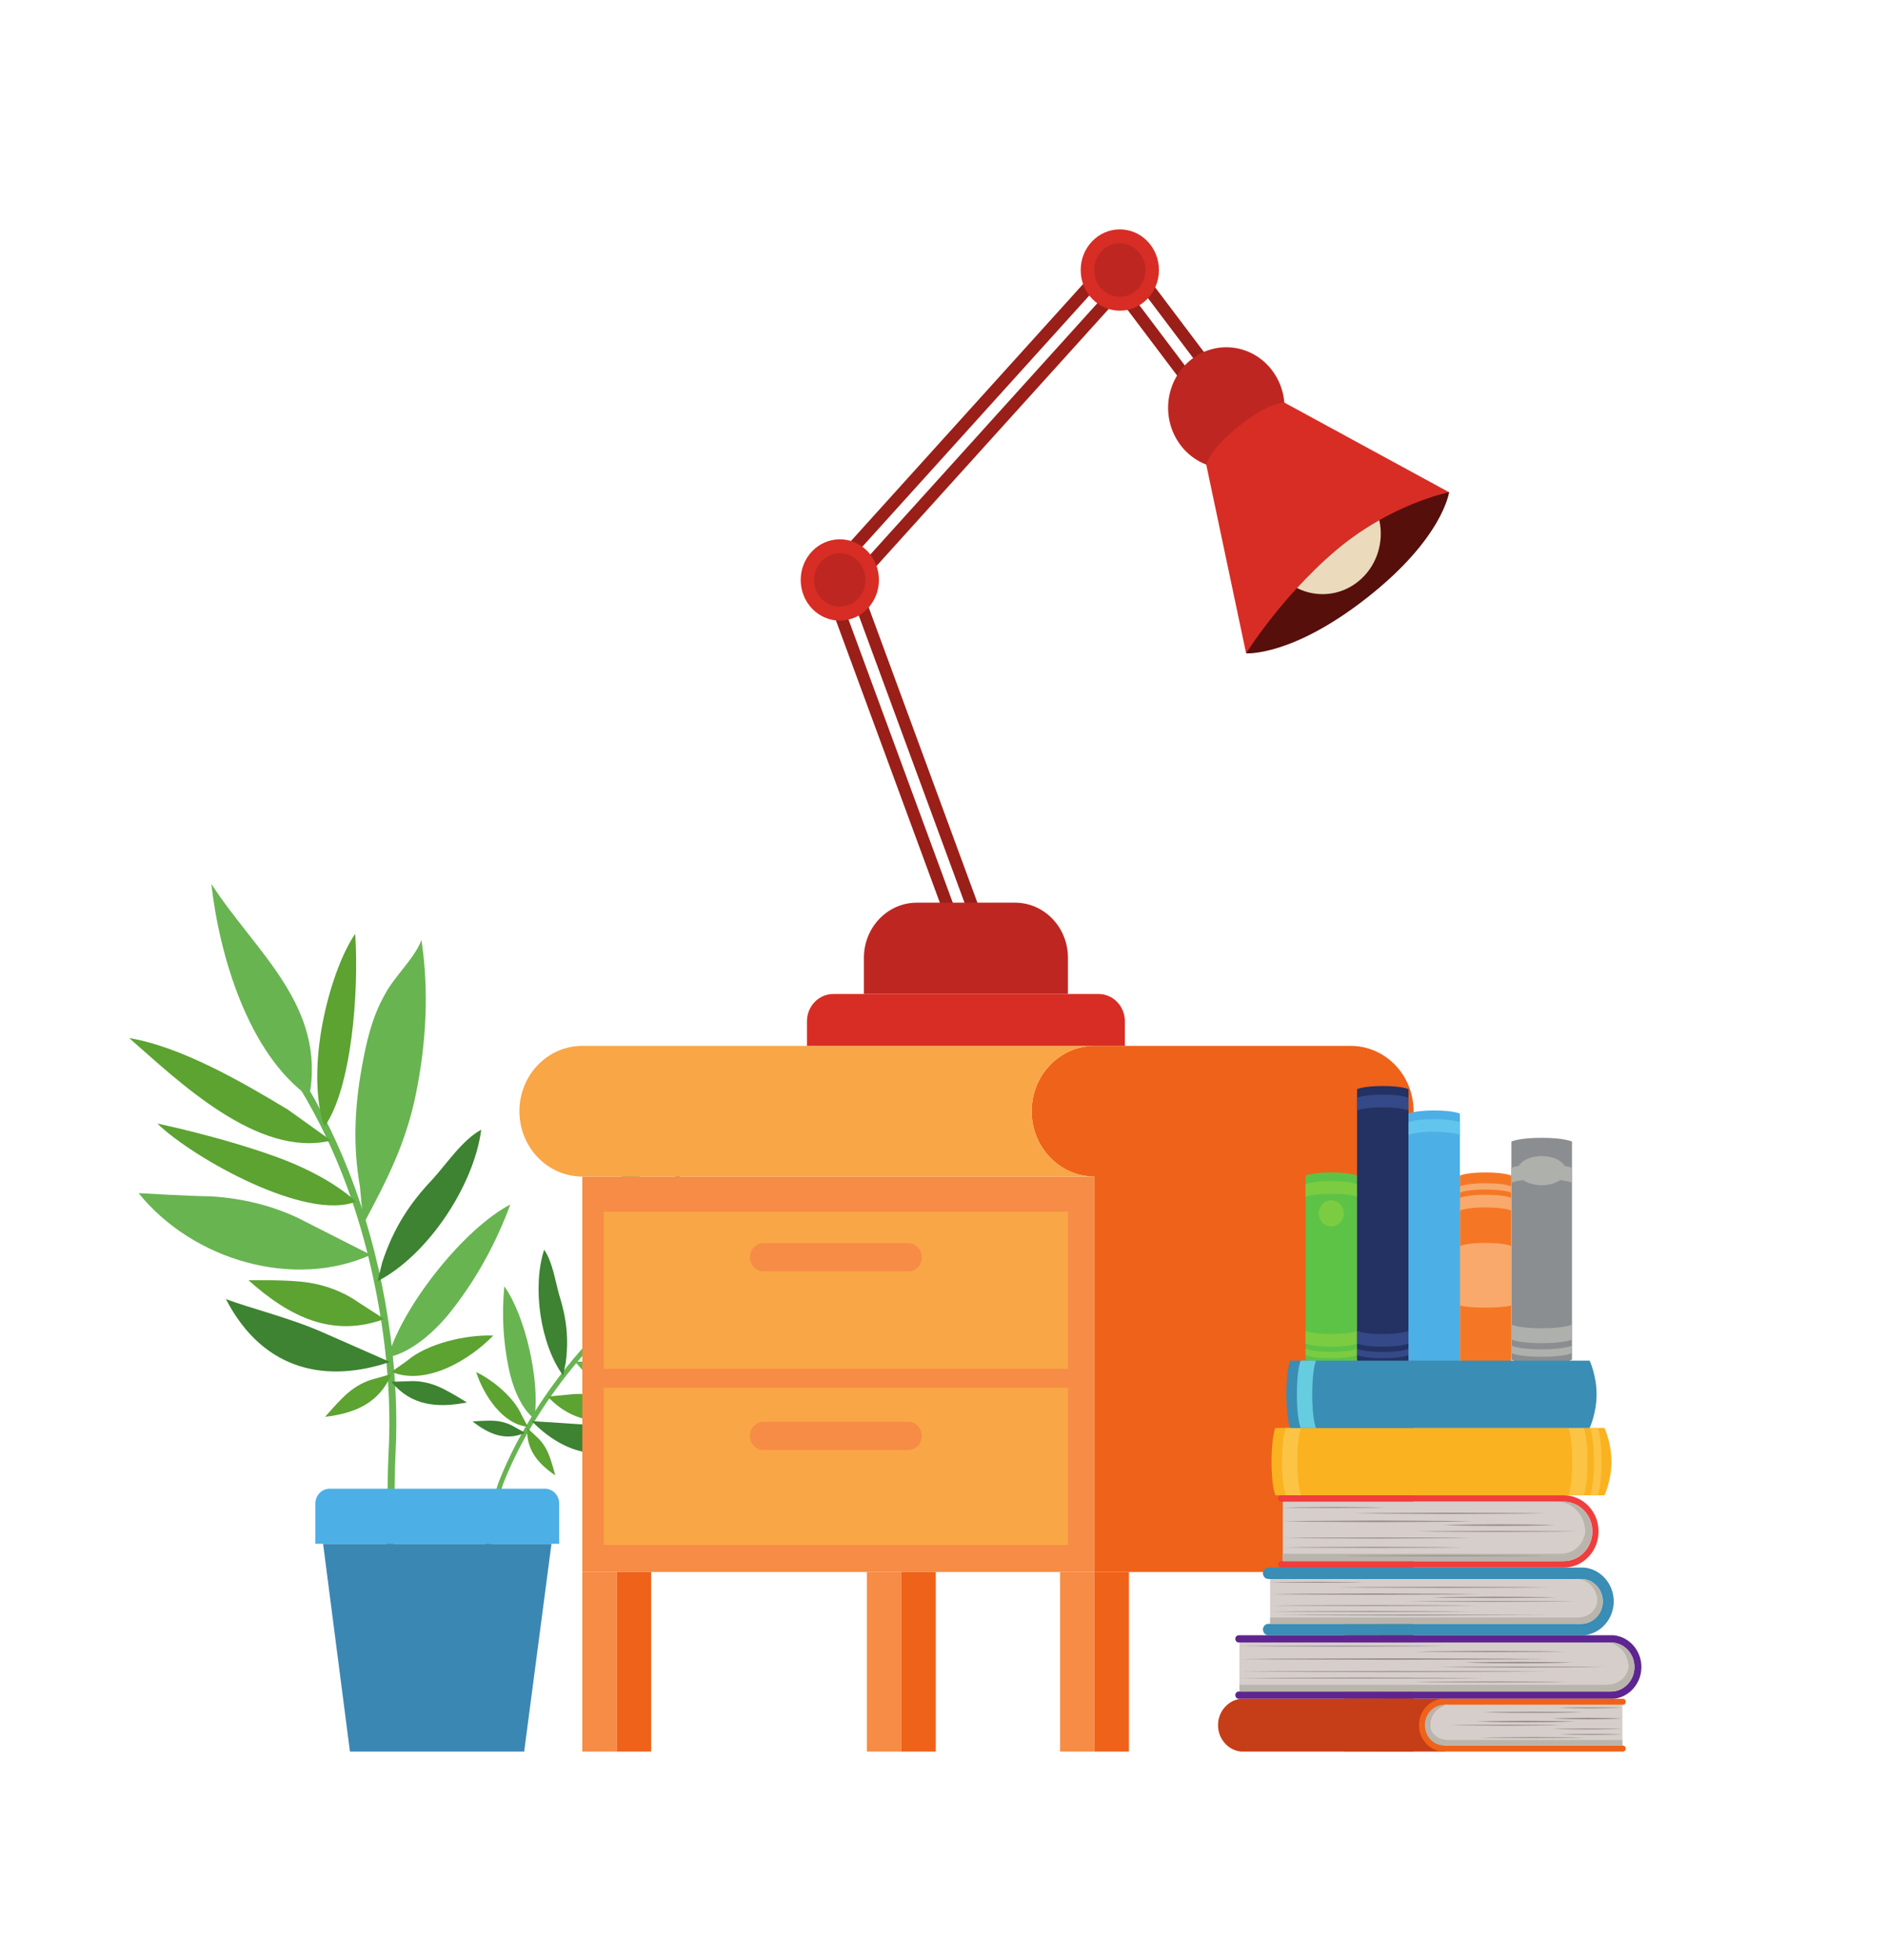 <svg width="2829" height="2940" viewBox="0 0 2829 2940" fill="none" xmlns="http://www.w3.org/2000/svg">
<path d="M998.198 1918.19C997.107 1917.5 995.755 1917.54 994.632 1918.26C924.975 1962.69 860.651 2028.1 808.618 2107.41C783.857 2145.16 763.897 2183.07 748.867 2220.85C737.642 2249.05 724.263 2328.97 722.61 2398.47H729.803C731.842 2336.75 744.669 2251.11 755.404 2224C775.221 2173.86 803.794 2123.77 840.848 2074.35C887.595 2011.96 940.565 1961.65 998.296 1924.81C999.415 1924.09 1000.06 1922.93 1000.04 1921.6C1000.04 1920.2 999.307 1918.87 998.198 1918.19" fill="#68B451"/>
<path d="M988.897 1926.45C1013.12 1834.4 1102.14 1819 1172.94 1777.29C1134.42 1838.48 1064.59 1915.57 988.897 1926.45ZM882.813 2017.6C880.82 1966.66 879.145 1924.19 892.243 1872.18C904.972 1821.44 925.529 1771.66 954.939 1728.74C953.292 1749.22 963.711 1774.71 964.538 1795.95C966.428 1823.09 960.496 1849.28 953.328 1875.1C942.217 1915.13 926.856 1951.08 902.798 1984.42L882.813 2017.6" fill="#68B451"/>
<path d="M949.464 1956.11C1009.19 2007.61 1116.73 1974.11 1180.36 1958.23C1128.54 1941.27 1056.24 1944.79 1002.76 1948.33L949.464 1956.11Z" fill="#5CA332"/>
<path d="M862.513 2042.29C917.587 2110.55 1023.21 2132.44 1103.23 2096.28C1103.23 2096.28 1055.33 2074.93 1035.28 2064.71C1006.54 2051.9 975.12 2043.87 944.4 2043.05L862.513 2042.29" fill="#68B451"/>
<path d="M844.664 2063.25C810.508 2016.64 797.962 1930.62 816.211 1874.55C828.782 1892.3 832.799 1921.49 838.968 1942.91C849.707 1976.91 853.365 2007.37 848.649 2043.73L844.664 2063.25" fill="#3D8332"/>
<path d="M821.673 2094.84C860.986 2136.85 909.436 2138.26 963.688 2123.96C963.688 2123.96 925.854 2103.44 908.158 2097.76C891.752 2091.9 871.846 2089.24 853.891 2091.72L821.674 2094.84H821.673ZM790.846 2141.89C789.2 2174.35 806.896 2195.4 832.957 2212.97C832.957 2212.97 826.73 2189.23 822.287 2179.59C818.393 2170.43 811.938 2161 804.201 2154.35L790.846 2141.89" fill="#5CA332"/>
<path d="M787.559 2149.14C758.715 2161.76 733.662 2151.6 708.901 2132.1C708.901 2132.1 732.505 2130.13 742.749 2131.21C752.344 2131.9 763.078 2135.02 771.733 2140.31L787.559 2149.14Z" fill="#3D8332"/>
<path d="M899.721 2000.49C936.547 2042.3 1068.21 2038.23 1116.74 2023.42C1116.74 2023.42 1054.39 2005.63 993.434 1997.39C932.455 1989.13 899.721 2000.49 899.721 2000.49V2000.49ZM961.6 1945.9C953.977 1898.36 988.871 1807.07 1018.59 1754.59C1025.29 1795.96 1008.84 1893.74 965.259 1943.14L961.6 1945.9Z" fill="#5CA332"/>
<path d="M800.466 2127.39C781.818 2112.1 768.877 2081.14 763.157 2052.68C754.655 2012.35 752.559 1970.78 756.472 1929.46C788.144 1973.57 809.58 2070.21 802.051 2124.61L800.466 2127.39" fill="#68B451"/>
<path d="M797.607 2131.58C845.42 2180.56 909.049 2201.22 976.133 2152.08C949.743 2148.87 908.886 2138.82 872.968 2136.49C837.034 2134.16 797.607 2131.58 797.607 2131.58Z" fill="#3D8332"/>
<path d="M791.895 2140.05C753.679 2136.63 725.319 2092.01 714.231 2058.03C739.424 2069.89 771.441 2096.66 782.396 2122.44L791.895 2140.05Z" fill="#5CA332"/>
<path d="M582.774 2180.2C580.251 2225.38 582.188 2357.18 572.265 2398.47H583.267C592.946 2357.36 590.853 2225.55 593.281 2180.2C596.275 2124.31 593.743 2065.38 585.678 2003.8C567.486 1864.96 524.514 1735.94 461.434 1630.7C460.407 1628.98 458.666 1628.04 456.818 1628.18C454.928 1628.33 453.14 1629.59 452.262 1631.38C451.42 1633.14 451.512 1635.09 452.532 1636.8C504.809 1724.02 542.435 1825.61 564.341 1938.75C580.836 2023.94 586.97 2104.66 582.774 2180.2Z" fill="#68B451"/>
<path d="M463.765 1645.28C489.906 1508.66 383.282 1428.24 316.993 1325.79C328.916 1431.79 371.729 1579.77 463.765 1645.28V1645.28ZM545.117 1836.23C579.715 1771.04 608.535 1716.71 624.066 1639.9C639.274 1565.03 643.668 1486.07 632.194 1410.06C621.483 1437.94 591.879 1464.2 577.47 1491.35C557.967 1525.52 549.28 1563.74 542.451 1602.34C531.837 1662.15 529.343 1719.51 539.845 1779.37L545.117 1836.23" fill="#68B451"/>
<path d="M496.658 1710.77C386.358 1737.52 266.924 1620.91 193.783 1557.04C272.1 1570.05 364.328 1623.61 431.944 1664.45L496.658 1710.77" fill="#5CA332"/>
<path d="M556.156 1882.22C441.395 1934.05 289.71 1891.05 207.888 1789.62C207.888 1789.62 283.855 1794.18 316.445 1794.44C362.019 1797.18 408.084 1807.99 448.732 1827.73L556.156 1882.22" fill="#68B451"/>
<path d="M566.308 1921.71C640.161 1884 710.537 1780.11 721.866 1694.52C694.299 1709.19 670.773 1744.58 649.268 1768.39C613.897 1805.51 590.007 1842.82 573.344 1893.49L566.308 1921.71" fill="#3D8332"/>
<path d="M576.505 1978.51C498.814 2006.75 434.641 1975.77 372.749 1920.32C372.749 1920.32 435.056 1919.17 461.726 1923.75C486.835 1927.21 514.507 1937.23 536.381 1952.63L576.506 1978.51H576.505ZM587.261 2060.87C569.033 2104.39 532.701 2119.88 487.639 2125.17C487.639 2125.17 510.689 2098.37 522.532 2088.8C533.35 2079.48 547.705 2071.55 561.995 2068.09L587.262 2060.87" fill="#5CA332"/>
<path d="M587.003 2072.58C616.74 2108.61 655.835 2112.31 700.411 2103.62C700.411 2103.62 670.816 2085.03 656.776 2079.52C643.811 2073.91 627.845 2070.69 613.212 2071.76L587.003 2072.58" fill="#3D8332"/>
<path d="M533.792 1802.41C459.43 1832.07 290.05 1737.52 235.969 1685.28C235.969 1685.28 328.557 1704.33 413.362 1734.86C498.165 1765.39 533.792 1802.41 533.792 1802.41ZM487.204 1689.17C527.005 1632.27 538.697 1489.41 532.821 1400.74C498.135 1450.22 458.251 1589.06 484.175 1683.12L487.205 1689.17" fill="#5CA332"/>
<path d="M583.792 2035.39C617.751 2028.1 654.051 1996.43 679.408 1963.11C715.787 1916.2 744.615 1863.35 765.446 1806.72C696.387 1842.89 607.768 1954.57 583.468 2030.75L583.792 2035.39" fill="#68B451"/>
<path d="M584.878 2042.83C491.711 2074.4 395.642 2058.25 338.873 1948.6C375.355 1962.3 435.028 1976.87 483.388 1998.16C531.772 2019.47 584.878 2042.83 584.878 2042.83Z" fill="#3D8332"/>
<path d="M587.048 2057.75C639.082 2079.17 704.126 2040.13 739.929 2003.27C699.59 2001.68 640.985 2014.95 610.494 2041.19L587.048 2057.75" fill="#5CA332"/>
<path d="M786.261 2627.28L827.22 2315.62H484.628L524.901 2627.28H786.261Z" fill="#3B87B4"/>
<path d="M838.788 2315.62V2255.22C838.788 2242.95 829.217 2233.01 817.427 2233.01H494.427C482.635 2233.01 473.064 2242.95 473.064 2255.22V2315.62H838.788Z" fill="#4CAFE6"/>
<path d="M1641.78 2357.87H873.417V1764.78H1641.78V2357.87" fill="#F68C45"/>
<path d="M2026.09 1568.77H1641.78C1589.71 1568.77 1547.48 1612.65 1547.48 1666.78C1547.48 1720.9 1589.71 1764.78 1641.78 1764.78V2357.87H2120.4V1666.78C2120.4 1612.65 2078.18 1568.77 2026.09 1568.77" fill="#EF6219"/>
<path d="M1547.48 1666.78C1547.48 1612.65 1589.71 1568.77 1641.78 1568.77H873.417C821.332 1568.77 779.122 1612.65 779.122 1666.78C779.122 1720.9 821.332 1764.78 873.417 1764.78H1641.78C1589.71 1764.78 1547.49 1720.9 1547.49 1666.78H1547.48ZM1602.04 2053.21H905.598V1817.41H1602.04V2053.21ZM1602.04 2317.34H905.598V2081.54H1602.04V2317.34Z" fill="#F9A646"/>
<path d="M1382.72 1885.83C1382.72 1897.51 1373.6 1906.97 1362.36 1906.97H1145.28C1134.03 1906.97 1124.92 1897.51 1124.92 1885.83C1124.92 1874.15 1134.03 1864.67 1145.28 1864.67H1362.36C1373.6 1864.67 1382.72 1874.15 1382.72 1885.83ZM1382.72 2153.74C1382.72 2165.42 1373.6 2174.88 1362.36 2174.88H1145.28C1134.03 2174.88 1124.92 2165.42 1124.92 2153.74C1124.92 2142.06 1134.03 2132.58 1145.28 2132.58H1362.36C1373.6 2132.58 1382.72 2142.06 1382.72 2153.74ZM925.061 2627.28H873.416V2357.87H925.06V2627.28" fill="#F68C45"/>
<path d="M976.71 2627.28H925.061V2357.87H976.711V2627.28H976.71ZM1693.44 2627.28H1641.78V2357.87H1693.44V2627.28" fill="#EF6219"/>
<path d="M1641.78 2627.28H1590.15V2357.87H1641.78V2627.28V2627.28ZM1352.03 2627.28H1300.38V2357.87H1352.03V2627.28" fill="#F68C45"/>
<path d="M1403.67 2627.28H1352.03V2357.87H1403.67V2627.28V2627.28ZM2120.4 2627.28H2068.76V2357.87H2120.4V2627.28" fill="#EF6219"/>
<path d="M2068.76 2627.28H2017.11V2357.87H2068.76V2627.28" fill="#F68C45"/>
<path d="M1840.39 618.053C1836.82 620.962 1831.65 620.301 1828.83 616.591L1679.16 418.152L1269.25 871.848L1461 1392.69C1462.63 1397.09 1460.5 1402.04 1456.26 1403.73C1455.3 1404.1 1454.31 1404.28 1453.32 1404.28C1450.02 1404.28 1446.9 1402.21 1445.65 1398.8L1252.06 872.964C1251.51 871.466 1251.37 869.837 1251.67 868.263C1251.97 866.689 1252.68 865.234 1253.74 864.065L1673.73 399.207C1674.54 398.309 1675.52 397.602 1676.62 397.136C1677.72 396.669 1678.9 396.453 1680.08 396.503C1681.27 396.557 1682.43 396.877 1683.48 397.442C1684.54 398.006 1685.46 398.802 1686.19 399.773L1841.78 606.043C1844.6 609.752 1843.96 615.13 1840.39 618.055V618.053ZM1856 594.454L1700.43 388.171C1695.68 381.898 1688.57 378.079 1680.88 377.733C1677.09 377.557 1673.31 378.235 1669.8 379.719C1666.29 381.203 1663.13 383.459 1660.53 386.332L1240.55 851.19C1237.17 854.934 1234.87 859.592 1233.92 864.63C1232.97 869.668 1233.4 874.882 1235.16 879.678L1428.75 1405.53C1432.75 1416.41 1442.75 1423.1 1453.34 1423.1C1456.46 1423.1 1459.63 1422.5 1462.72 1421.28C1476.3 1415.88 1483.08 1400.07 1477.89 1385.98L1290.2 876.142L1677.93 446.971L1814.61 628.194C1823.57 640.08 1840.1 642.139 1851.54 632.832C1862.98 623.525 1864.99 606.341 1856 594.455" fill="#9A1F19"/>
<path d="M1318.4 869.918C1318.4 903.586 1292.13 930.894 1259.72 930.894C1227.33 930.894 1201.05 903.586 1201.05 869.918C1201.05 836.224 1227.33 808.943 1259.72 808.943C1292.13 808.943 1318.4 836.224 1318.4 869.918Z" fill="#D72D25"/>
<path d="M1298.33 869.918C1298.33 892.072 1281.04 910.028 1259.72 910.028C1238.41 910.028 1221.13 892.072 1221.13 869.918C1221.13 847.751 1238.41 829.809 1259.72 829.809C1281.04 829.809 1298.33 847.751 1298.33 869.918Z" fill="#BE2721"/>
<path d="M1738.41 405.041C1738.41 438.708 1712.11 466.005 1679.71 466.005C1647.32 466.005 1621.05 438.708 1621.05 405.041C1621.05 371.357 1647.32 344.059 1679.71 344.059C1712.11 344.059 1738.41 371.357 1738.41 405.041Z" fill="#D72D25"/>
<path d="M1718.32 405.037C1718.32 427.202 1701.05 445.165 1679.71 445.165C1658.4 445.165 1641.13 427.203 1641.13 405.037C1641.13 382.873 1658.4 364.927 1679.71 364.927C1701.05 364.927 1718.32 382.873 1718.32 405.037Z" fill="#BE2721"/>
<path d="M1687.33 1568.77V1531.95C1687.33 1509.29 1669.66 1490.95 1647.87 1490.95H1249.91C1228.12 1490.95 1210.45 1509.29 1210.45 1531.95V1568.77H1687.33Z" fill="#D72D25"/>
<path d="M1601.92 1490.95V1436.55C1601.92 1390.93 1566.36 1353.95 1522.46 1353.95H1375.32C1331.43 1353.95 1295.86 1390.93 1295.86 1436.55V1490.95H1601.92V1490.95ZM1908.9 556.554C1938.16 596.403 1930.82 653.342 1892.49 683.781C1854.18 714.189 1799.37 706.554 1770.1 666.72C1740.82 626.901 1748.17 569.947 1786.49 539.523C1824.8 509.099 1879.62 516.72 1908.9 556.554" fill="#BE2721"/>
<path d="M1926.58 603.873C1926.58 603.873 1903.95 602.955 1859.2 638.47C1814.46 673.999 1809.37 696.925 1809.37 696.925L1869.17 979.966C1869.17 979.966 1919.2 984.395 2041.88 887.043C2164.54 789.676 2173.59 738.332 2173.59 738.332L1926.58 603.873" fill="#D72D25"/>
<path d="M2173.6 738.324C2173.6 738.324 2164.86 806.492 2051.41 895.891C1937.97 985.317 1869.18 979.955 1869.18 979.955C1869.18 979.955 1922.57 894.048 2004.83 824.701C2087.11 755.369 2173.6 738.324 2173.6 738.324Z" fill="#570F0C"/>
<path d="M1945.48 881.987C1974.23 896.561 2009.68 894.15 2036.85 872.578C2064.93 850.3 2076.36 813.821 2068.98 780.237C2048.4 791.875 2026.48 806.464 2004.83 824.696C1982.82 843.262 1962.89 863.005 1945.48 881.987" fill="#EBDABB"/>
<path d="M2035.57 2040.92C2035.57 2040.92 2018.76 2049.51 1996.99 2049.51C1975.21 2049.51 1958.42 2040.92 1958.42 2040.92V1763.35C1958.42 1763.35 1967.68 1758.61 1996.99 1758.61C2026.31 1758.61 2035.57 1763.35 2035.57 1763.35V2040.92" fill="#5DC347"/>
<path d="M2015.83 1819.93C2015.83 1830.72 2007.39 1839.49 1996.99 1839.49C1986.58 1839.49 1978.15 1830.72 1978.15 1819.93C1978.15 1809.13 1986.58 1800.36 1996.99 1800.36C2007.39 1800.36 2015.83 1809.13 2015.83 1819.93ZM1996.99 1771.61C1967.68 1771.61 1958.42 1776.33 1958.42 1776.33V1795.27C1958.42 1795.27 1967.68 1790.53 1996.99 1790.53C2026.31 1790.53 2035.57 1795.27 2035.57 1795.27V1776.33C2035.57 1776.33 2026.31 1771.61 1996.99 1771.61ZM1996.99 2019.98C1967.68 2019.98 1958.42 2015.24 1958.42 2015.24V1996.29C1958.42 1996.29 1967.68 2001.03 1996.99 2001.03C2026.31 2001.03 2035.57 1996.29 2035.57 1996.29V2015.24C2035.57 2015.24 2026.31 2019.98 1996.99 2019.98ZM1996.99 2037.3C1967.68 2037.3 1958.42 2032.56 1958.42 2032.56V2023.09C1958.42 2023.09 1967.68 2027.82 1996.99 2027.82C2026.31 2027.82 2035.57 2023.09 2035.57 2023.09V2032.56C2035.57 2032.56 2026.31 2037.3 1996.99 2037.3Z" fill="#7BCC41"/>
<path d="M2357.98 2039.38C2357.98 2039.38 2338.19 2049.51 2312.53 2049.51C2286.85 2049.51 2267.08 2039.38 2267.08 2039.38V1712.28C2267.08 1712.28 2278 1706.69 2312.53 1706.69C2347.05 1706.69 2357.98 1712.28 2357.98 1712.28V2039.38" fill="#8A8E91"/>
<path d="M2357.98 1751.74C2357.98 1751.74 2354.9 1750.16 2346.77 1748.69C2341.85 1740.15 2328.37 1734.01 2312.53 1734.01C2296.68 1734.01 2283.22 1740.15 2278.28 1748.69C2270.17 1750.16 2267.08 1751.74 2267.08 1751.74V1774.09C2267.08 1774.09 2271.78 1771.66 2284.84 1770.02C2291.5 1774.74 2301.44 1777.76 2312.53 1777.76C2323.63 1777.76 2333.55 1774.74 2340.21 1770.02C2353.27 1771.66 2357.98 1774.09 2357.98 1774.09V1751.74V1751.74ZM2312.53 2014.71C2278 2014.71 2267.08 2009.12 2267.08 2009.12V1986.79C2267.08 1986.79 2278 1992.37 2312.53 1992.37C2347.05 1992.37 2357.98 1986.79 2357.98 1986.79V2009.12C2357.98 2009.12 2347.05 2014.7 2312.53 2014.7V2014.71ZM2312.53 2035.13C2278 2035.13 2267.08 2029.54 2267.08 2029.54V2018.38C2267.08 2018.38 2278 2023.95 2312.53 2023.95C2347.05 2023.95 2357.98 2018.38 2357.98 2018.38V2029.54C2357.98 2029.54 2347.05 2035.13 2312.53 2035.13" fill="#AEB0AC"/>
<path d="M2112.75 2040.92C2112.75 2040.92 2095.97 2049.51 2074.17 2049.51C2052.36 2049.51 2035.57 2040.92 2035.57 2040.92V1633.71C2035.57 1633.71 2044.83 1628.97 2074.17 1628.97C2103.47 1628.97 2112.75 1633.71 2112.75 1633.71V2040.92" fill="#233262"/>
<path d="M2074.17 1641.95C2044.83 1641.95 2035.57 1646.7 2035.57 1646.7V1665.66C2035.57 1665.66 2044.83 1660.92 2074.17 1660.92C2103.47 1660.92 2112.75 1665.66 2112.75 1665.66V1646.7C2112.75 1646.7 2103.47 1641.95 2074.17 1641.95ZM2074.17 2019.95C2044.83 2019.95 2035.57 2015.22 2035.57 2015.22V1996.25C2035.57 1996.25 2044.83 2001 2074.17 2001C2103.47 2001 2112.75 1996.25 2112.75 1996.25V2015.22C2112.75 2015.22 2103.47 2019.95 2074.17 2019.95ZM2074.17 2037.3C2044.83 2037.3 2035.57 2032.55 2035.57 2032.55V2023.09C2035.57 2023.09 2044.83 2027.81 2074.17 2027.81C2103.47 2027.81 2112.75 2023.09 2112.75 2023.09V2032.55C2112.75 2032.55 2103.47 2037.3 2074.17 2037.3Z" fill="#354988"/>
<path d="M2266.95 2040.91C2266.95 2040.91 2250.17 2049.5 2228.39 2049.5C2206.6 2049.5 2189.81 2040.91 2189.81 2040.91V1763.34C2189.81 1763.34 2199.08 1758.61 2228.39 1758.61C2257.69 1758.61 2266.95 1763.34 2266.95 1763.34V2040.91" fill="#F57725"/>
<path d="M2228.39 1792.09C2199.09 1792.09 2189.81 1796.85 2189.81 1796.85V1815.79C2189.81 1815.79 2199.08 1811.05 2228.39 1811.05C2257.69 1811.05 2266.95 1815.79 2266.95 1815.79V1796.85C2266.95 1796.85 2257.69 1792.09 2228.39 1792.09H2228.39ZM2228.39 1864.32C2199.09 1864.32 2189.81 1869.04 2189.81 1869.04V1958.06C2189.81 1958.06 2199.08 1961.36 2228.39 1961.36C2257.69 1961.36 2266.95 1958.06 2266.95 1958.06V1869.04C2266.95 1869.04 2257.69 1864.32 2228.39 1864.32H2228.39ZM2228.39 1774.78C2199.09 1774.78 2189.81 1779.51 2189.81 1779.51V1788.99C2189.81 1788.99 2199.08 1784.25 2228.39 1784.25C2257.69 1784.25 2266.95 1788.99 2266.95 1788.99V1779.51C2266.95 1779.51 2257.69 1774.77 2228.39 1774.77" fill="#F9A96B"/>
<path d="M2189.88 2040.92C2189.88 2040.92 2173.08 2049.51 2151.28 2049.51C2129.5 2049.51 2112.68 2040.92 2112.68 2040.92V1670.4C2112.68 1670.4 2121.95 1665.66 2151.28 1665.66C2180.61 1665.66 2189.88 1670.4 2189.88 1670.4V2040.92Z" fill="#4CAFE6"/>
<path d="M2151.28 1678.65C2121.95 1678.65 2112.68 1683.39 2112.68 1683.39V1702.36C2112.68 1702.36 2121.95 1697.61 2151.28 1697.61C2180.61 1697.61 2189.88 1702.36 2189.88 1702.36V1683.39C2189.88 1683.39 2180.61 1678.65 2151.28 1678.65Z" fill="#62C5ED"/>
<path d="M2406.73 2141.81C2406.73 2141.81 2417.14 2163.81 2417.14 2192.35C2417.14 2220.89 2406.73 2242.88 2406.73 2242.88H1913.07C1913.07 2242.88 1907.31 2230.74 1907.31 2192.35C1907.31 2153.96 1913.07 2141.81 1913.07 2141.81H2406.73" fill="#FAB220"/>
<path d="M1923.08 2192.35C1923.08 2230.74 1928.83 2242.88 1928.83 2242.88H1951.8C1951.8 2242.88 1946.05 2230.74 1946.05 2192.35C1946.05 2153.96 1951.8 2141.81 1951.8 2141.81H1928.83C1928.83 2141.81 1923.08 2153.96 1923.08 2192.35ZM2381.3 2192.35C2381.3 2230.74 2375.56 2242.88 2375.56 2242.88H2352.56C2352.56 2242.88 2358.32 2230.74 2358.32 2192.35C2358.32 2153.96 2352.56 2141.81 2352.56 2141.81H2375.56C2375.56 2141.81 2381.3 2153.96 2381.3 2192.35ZM2402.34 2192.35C2402.34 2230.74 2396.59 2242.88 2396.59 2242.88H2385.08C2385.08 2242.88 2390.84 2230.74 2390.84 2192.35C2390.84 2153.96 2385.08 2141.81 2385.08 2141.81H2396.59C2396.59 2141.81 2402.34 2153.96 2402.34 2192.35Z" fill="#FBC444"/>
<path d="M2384.45 2040.85C2384.45 2040.85 2394.88 2062.82 2394.88 2091.36C2394.88 2119.92 2384.45 2141.9 2384.45 2141.9H1935.33C1935.33 2141.9 1929.57 2129.75 1929.57 2091.36C1929.57 2052.98 1935.33 2040.85 1935.33 2040.85H2384.45Z" fill="#3A8DB4"/>
<path d="M1945.32 2091.36C1945.32 2129.75 1951.06 2141.91 1951.06 2141.91H1974.06C1974.06 2141.91 1968.32 2129.75 1968.32 2091.36C1968.32 2052.99 1974.06 2040.85 1974.06 2040.85H1951.06C1951.06 2040.85 1945.32 2052.99 1945.32 2091.36Z" fill="#66CDE0"/>
<path d="M1921.87 2341.58H2345.68C2369.35 2341.58 2388.52 2321.66 2388.52 2297.05C2388.52 2272.46 2369.35 2252.53 2345.68 2252.53V2252.54H1921.87C1921.26 2252.54 1920.66 2252.42 1920.1 2252.17C1919.53 2251.93 1919.02 2251.58 1918.59 2251.13C1918.16 2250.68 1917.81 2250.15 1917.58 2249.56C1917.35 2248.98 1917.22 2248.35 1917.22 2247.72C1917.22 2247.08 1917.34 2246.45 1917.58 2245.87C1917.81 2245.28 1918.15 2244.75 1918.58 2244.3C1919.02 2243.85 1919.53 2243.49 1920.09 2243.25C1920.66 2243.01 1921.26 2242.88 1921.87 2242.88H2345.68C2374.49 2242.88 2397.82 2267.13 2397.82 2297.05C2397.82 2326.98 2374.49 2351.24 2345.68 2351.24H1921.87C1921.26 2351.24 1920.66 2351.12 1920.09 2350.87C1919.53 2350.63 1919.02 2350.27 1918.58 2349.83C1918.15 2349.38 1917.81 2348.84 1917.58 2348.26C1917.34 2347.67 1917.22 2347.04 1917.22 2346.4C1917.22 2345.77 1917.34 2345.14 1917.58 2344.56C1917.81 2343.97 1918.16 2343.44 1918.59 2342.99C1919.02 2342.54 1919.53 2342.19 1920.1 2341.95C1920.66 2341.71 1921.26 2341.58 1921.87 2341.58" fill="#F03D3D"/>
<path d="M1924.2 2252.52H2334.46C2358.15 2252.52 2377.33 2272.46 2377.33 2297.05C2377.33 2321.66 2358.15 2341.59 2334.46 2341.59H1924.2V2252.52Z" fill="#D5CECB"/>
<path d="M1924.2 2330.55H2340.62C2365.97 2330.55 2377.33 2310.07 2377.33 2297.05C2377.33 2272.46 2358.13 2252.52 2334.47 2252.52H2345.65C2369.31 2252.52 2388.49 2272.46 2388.49 2297.05C2388.49 2321.66 2369.31 2341.59 2345.65 2341.59H1924.2V2330.55Z" fill="#BAB5AC"/>
<path d="M2320.39 2269.89C2272.15 2270.74 2223.89 2270.53 2175.63 2270.89C2127.37 2270.53 2079.13 2270.75 2030.88 2269.89C2079.13 2269.03 2127.37 2269.26 2175.63 2268.9C2223.89 2269.26 2272.15 2269.05 2320.39 2269.89ZM2365.16 2297.05C2325.04 2297.74 2284.93 2297.58 2244.81 2297.87C2204.69 2297.58 2164.58 2297.76 2124.46 2297.05C2164.58 2296.34 2204.69 2296.54 2244.81 2296.25C2284.93 2296.54 2325.04 2296.36 2365.16 2297.05ZM2195.72 2320.99C2150.47 2321.68 2105.23 2321.5 2059.96 2321.79C2014.72 2321.5 1969.47 2321.68 1924.21 2320.99C1969.47 2320.28 2014.71 2320.46 2059.96 2320.17C2105.23 2320.46 2150.47 2320.3 2195.72 2320.99H2195.72ZM2209.48 2306.89C2161.93 2307.6 2114.39 2307.42 2066.82 2307.71C2019.29 2307.42 1971.75 2307.6 1924.2 2306.89C1971.75 2306.2 2019.29 2306.38 2066.82 2306.09C2114.39 2306.38 2161.93 2306.2 2209.48 2306.89H2209.48ZM2209.48 2281.88C2185.7 2282.36 2161.93 2282.64 2138.15 2282.7L2066.82 2283.12L1995.51 2282.7C1971.75 2282.66 1947.96 2282.37 1924.2 2281.88C1947.96 2281.41 1971.75 2281.12 1995.51 2281.07L2066.82 2280.66L2138.15 2281.08C2161.93 2281.12 2185.7 2281.41 2209.48 2281.88ZM2077.36 2261.2C2051.83 2261.89 2026.29 2261.71 2000.78 2262C1975.26 2261.72 1949.73 2261.89 1924.2 2261.2C1949.73 2260.49 1975.26 2260.67 2000.78 2260.38C2026.29 2260.67 2051.83 2260.49 2077.36 2261.2ZM2325.08 2333.6C2271.88 2334.31 2218.69 2334.13 2165.48 2334.42C2112.27 2334.13 2059.08 2334.31 2005.86 2333.6C2059.08 2332.91 2112.27 2333.07 2165.48 2332.8C2218.69 2333.09 2271.88 2332.91 2325.08 2333.6ZM2332.58 2287.56C2318.54 2288.02 2304.49 2288.34 2290.45 2288.5L2248.34 2288.78L2206.22 2288.5C2192.18 2288.34 2178.14 2288.02 2164.11 2287.56C2178.14 2287.1 2192.18 2286.78 2206.22 2286.62L2248.34 2286.34L2290.45 2286.62C2304.49 2286.78 2318.54 2287.1 2332.58 2287.56Z" fill="#988D8D"/>
<path d="M1905.18 2368.4H2363.62C2381.35 2368.4 2395.75 2383.45 2395.75 2402.03C2395.75 2420.58 2381.35 2435.63 2363.62 2435.63H1905.18V2368.4" fill="#D5CECB"/>
<path d="M1902.68 2435.63H2372.08C2389.78 2435.44 2404.13 2420.44 2404.13 2402.03C2404.13 2383.6 2389.78 2368.59 2372.08 2368.41H1902.68C1898.13 2368.41 1894.4 2364.55 1894.4 2359.83C1894.4 2355.09 1898.13 2351.24 1902.68 2351.24H2376.03C2400.98 2353.51 2420.61 2375.51 2420.61 2402.03C2420.61 2428.52 2400.98 2450.54 2376.03 2452.8H1902.68C1898.13 2452.8 1894.4 2448.94 1894.4 2444.22C1894.4 2439.5 1898.13 2435.63 1902.68 2435.63Z" fill="#3A8DB4"/>
<path d="M2324.91 2380.87C2271.75 2381.59 2218.61 2381.41 2165.45 2381.72C2112.3 2381.41 2059.16 2381.59 2006 2380.87C2059.16 2380.14 2112.3 2380.32 2165.45 2380.03C2218.61 2380.33 2271.75 2380.14 2324.91 2380.87ZM2363.16 2402.03C2321.5 2402.63 2279.85 2402.47 2238.2 2402.71C2196.53 2402.47 2154.89 2402.63 2113.23 2402.03C2154.89 2401.42 2196.53 2401.59 2238.2 2401.34C2279.85 2401.59 2321.5 2401.44 2363.16 2402.03ZM2206.13 2417.2C2155.96 2417.8 2105.81 2417.65 2055.64 2417.9C2005.49 2417.65 1955.33 2417.8 1905.16 2417.2C1955.33 2416.61 2005.49 2416.76 2055.64 2416.51C2105.81 2416.76 2155.96 2416.61 2206.13 2417.2ZM2217.93 2408.19C2165.8 2408.79 2113.67 2408.64 2061.56 2408.89C2009.43 2408.64 1957.3 2408.79 1905.17 2408.19C1957.3 2407.6 2009.43 2407.75 2061.56 2407.5C2113.67 2407.75 2165.8 2407.6 2217.93 2408.19H2217.93ZM2217.93 2391.11C2165.8 2392.01 2113.67 2391.78 2061.56 2392.15C2009.43 2391.79 1957.3 2392.01 1905.17 2391.11C1957.3 2390.21 2009.43 2390.43 2061.56 2390.06C2113.67 2390.45 2165.8 2390.21 2217.93 2391.11H2217.93ZM2045.75 2373.42C2022.32 2374.02 1998.88 2373.88 1975.46 2374.13C1952.04 2373.88 1928.61 2374.03 1905.18 2373.42C1928.61 2372.82 1952.04 2372.98 1975.46 2372.73C1998.88 2372.98 2022.32 2372.84 2045.75 2373.42V2373.42ZM2328.91 2422.46L2123.62 2423.16C2055.2 2422.91 1986.76 2423.06 1918.34 2422.46C1986.76 2421.85 2055.2 2422.01 2123.62 2421.76L2328.91 2422.46ZM2335.3 2395.98C2303.94 2396.86 2272.57 2396.64 2241.21 2397.02C2209.87 2396.64 2178.5 2396.88 2147.13 2395.98C2178.5 2395.06 2209.86 2395.3 2241.21 2394.92C2272.57 2395.3 2303.94 2395.08 2335.3 2395.98Z" fill="#988D8D"/>
<path d="M2365 2426.31C2388.57 2426.31 2395.75 2408.98 2395.75 2402.03C2395.75 2383.45 2381.35 2368.4 2363.62 2368.4H2372C2389.75 2368.4 2404.14 2383.45 2404.14 2402.03C2404.14 2420.58 2389.75 2435.63 2372 2435.63H1905.19V2426.31H2365Z" fill="#BAB5AC"/>
<path d="M1859.13 2463.56H2407.27C2426.72 2463.56 2442.5 2480.07 2442.5 2500.41C2442.5 2520.78 2426.72 2537.27 2407.27 2537.27H1859.13V2463.56" fill="#D5CECB"/>
<path d="M1858.16 2537.2H2416.65C2435.97 2536.99 2451.67 2520.49 2451.67 2500.41C2451.67 2480.37 2435.97 2463.85 2416.65 2463.64H1858.16C1856.78 2463.64 1855.45 2463.07 1854.48 2462.06C1853.5 2461.04 1852.95 2459.66 1852.95 2458.23C1852.95 2455.23 1855.29 2452.8 1858.16 2452.8H2420.41C2431.73 2453.86 2442.21 2459.28 2449.97 2468.08C2457.8 2476.96 2462.12 2488.44 2462.12 2500.42C2462.12 2512.41 2457.8 2523.9 2449.97 2532.78C2442.21 2541.56 2431.73 2546.99 2420.41 2548.05H1858.16C1856.78 2548.05 1855.45 2547.48 1854.47 2546.46C1853.49 2545.44 1852.94 2544.06 1852.94 2542.62C1852.94 2541.19 1853.49 2539.81 1854.47 2538.79C1855.45 2537.77 1856.78 2537.2 1858.16 2537.2" fill="#5E2590"/>
<path d="M2347.6 2477.23C2310.21 2478.02 2272.82 2477.83 2235.42 2478.15C2198.03 2477.83 2160.64 2478.04 2123.25 2477.23C2160.64 2476.43 2198.03 2476.62 2235.42 2476.3C2272.82 2476.64 2310.21 2476.43 2347.6 2477.23ZM2406.77 2500.41C2365.5 2501.08 2324.22 2500.9 2282.93 2501.18C2241.66 2500.91 2200.38 2501.08 2159.11 2500.41C2200.38 2499.76 2241.66 2499.93 2282.93 2499.66C2324.22 2499.93 2365.5 2499.76 2406.77 2500.41ZM2225.47 2517.07C2164.41 2517.72 2103.36 2517.55 2042.29 2517.82C1981.23 2517.55 1920.17 2517.72 1859.11 2517.07C1920.17 2516.4 1981.23 2516.57 2042.29 2516.3C2103.36 2516.58 2164.41 2516.4 2225.47 2517.07V2517.07ZM2322.11 2507.19C2244.94 2507.85 2167.78 2507.67 2090.61 2507.95C2013.44 2507.69 1936.27 2507.86 1859.11 2507.19C1936.27 2506.54 2013.44 2506.7 2090.61 2506.44C2167.78 2506.7 2244.94 2506.54 2322.11 2507.19ZM2322.11 2488.47C2283.53 2488.93 2244.94 2489.19 2206.36 2489.23L2090.61 2489.62L1974.86 2489.23C1936.27 2489.21 1897.69 2488.93 1859.11 2488.47C1897.69 2488.03 1936.27 2487.75 1974.86 2487.71L2090.61 2487.34L2206.36 2487.71C2244.94 2487.77 2283.53 2488.03 2322.11 2488.47ZM2166.83 2469.09C2115.54 2469.74 2064.26 2469.57 2012.96 2469.85C1961.69 2469.59 1910.4 2469.74 1859.11 2469.09C1910.4 2468.44 1961.69 2468.6 2012.96 2468.34C2064.26 2468.6 2115.54 2468.44 2166.83 2469.09ZM2351.99 2522.84C2313.07 2523.5 2274.17 2523.33 2235.25 2523.59C2196.34 2523.33 2157.44 2523.5 2118.52 2522.84C2157.44 2522.19 2196.34 2522.35 2235.25 2522.08C2274.17 2522.36 2313.07 2522.19 2351.99 2522.84ZM2359.01 2493.79C2345.44 2494.21 2331.88 2494.51 2318.32 2494.66L2277.64 2494.94L2236.96 2494.68C2223.4 2494.51 2209.82 2494.22 2196.26 2493.79C2209.83 2493.36 2223.39 2493.06 2236.96 2492.9L2277.64 2492.64L2318.32 2492.92C2331.88 2493.06 2345.44 2493.38 2359.01 2493.79Z" fill="#988D8D"/>
<path d="M2408.78 2527.06C2434.61 2527.06 2442.48 2508.05 2442.48 2500.42C2442.48 2480.08 2426.71 2463.56 2407.27 2463.56H2416.44C2435.9 2463.56 2451.67 2480.08 2451.67 2500.41C2451.67 2520.78 2435.9 2537.27 2416.44 2537.27H1859.12V2527.06H2408.78" fill="#BAB5AC"/>
<path d="M2165.92 2557.07C2168.32 2557.07 2170.26 2555.06 2170.26 2552.56C2170.26 2550.07 2168.32 2548.05 2165.92 2548.05H1861.69C1852.29 2548.93 1843.57 2553.45 1837.12 2560.75C1830.62 2568.09 1827.02 2577.7 1827.02 2587.67C1827.02 2597.63 1830.6 2607.19 1837.12 2614.58C1843.57 2621.91 1852.29 2626.41 1861.69 2627.28H2165.92C2168.32 2627.28 2170.26 2625.26 2170.26 2622.77C2170.26 2621.57 2169.8 2620.42 2168.99 2619.58C2168.17 2618.74 2167.07 2618.26 2165.92 2618.26H2165.13V2557.07H2165.92" fill="#C63E17"/>
<path d="M2433.56 2557.01H2174.11C2157.93 2557.01 2144.81 2570.74 2144.81 2587.67C2144.81 2604.6 2157.93 2618.33 2174.11 2618.33H2433.56V2557.01" fill="#D5CECB"/>
<path d="M2434.33 2618.26H2166.29C2150.22 2618.08 2137.16 2604.37 2137.16 2587.67C2137.16 2570.98 2150.22 2557.25 2166.29 2557.07H2434.33C2434.9 2557.07 2435.47 2556.95 2435.99 2556.72C2436.52 2556.5 2437 2556.17 2437.4 2555.75C2437.8 2555.33 2438.12 2554.83 2438.34 2554.29C2438.56 2553.74 2438.67 2553.15 2438.67 2552.56C2438.67 2551.37 2438.21 2550.22 2437.4 2549.37C2436.59 2548.52 2435.48 2548.05 2434.33 2548.05H2163.15C2153.75 2548.93 2145.03 2553.45 2138.57 2560.75C2132.06 2568.14 2128.47 2577.7 2128.47 2587.67C2128.47 2597.63 2132.06 2607.19 2138.57 2614.58C2145.03 2621.91 2153.75 2626.41 2163.15 2627.28H2434.33C2435.48 2627.28 2436.59 2626.8 2437.4 2625.96C2438.22 2625.11 2438.67 2623.96 2438.67 2622.77C2438.67 2621.57 2438.21 2620.43 2437.4 2619.58C2436.58 2618.74 2435.48 2618.26 2434.33 2618.26Z" fill="#EF6219"/>
<path d="M2223.74 2568.37C2248.79 2567.6 2273.83 2567.55 2298.85 2567.44C2323.9 2567.55 2348.92 2567.6 2373.96 2568.37C2348.92 2569.15 2323.9 2569.19 2298.85 2569.3C2273.83 2569.19 2248.79 2569.15 2223.74 2568.37ZM2174.52 2587.67C2202.79 2587.01 2231.06 2587.17 2259.32 2586.89C2287.59 2587.17 2315.88 2587.01 2344.14 2587.67C2315.88 2588.32 2287.59 2588.16 2259.32 2588.43C2231.06 2588.16 2202.79 2588.32 2174.52 2587.67ZM2339.42 2601.53C2355.11 2600.89 2370.8 2600.85 2386.49 2600.76C2402.18 2600.85 2417.87 2600.89 2433.56 2601.53C2417.87 2602.16 2402.18 2602.19 2386.49 2602.29C2370.8 2602.19 2355.11 2602.15 2339.42 2601.53ZM2328.67 2593.31C2346.15 2592.64 2363.63 2592.82 2381.12 2592.55C2398.6 2592.81 2416.07 2592.64 2433.56 2593.31C2416.07 2593.96 2398.6 2593.79 2381.12 2594.07C2363.63 2593.79 2346.15 2593.96 2328.67 2593.31ZM2328.67 2577.74C2337.42 2577.32 2346.15 2577 2354.9 2576.85L2381.12 2576.59L2407.35 2576.85C2416.07 2577 2424.82 2577.31 2433.56 2577.74C2424.82 2578.15 2416.07 2578.46 2407.35 2578.62L2381.12 2578.89L2354.9 2578.62C2346.15 2578.45 2337.41 2578.16 2328.67 2577.74V2577.74ZM2337.71 2561.6C2353.69 2560.97 2369.66 2560.93 2385.64 2560.83C2401.61 2560.93 2417.57 2560.97 2433.56 2561.6C2417.57 2562.23 2401.61 2562.27 2385.64 2562.36C2369.66 2562.27 2353.69 2562.23 2337.71 2561.6ZM2220.09 2606.31C2246.39 2605.65 2272.69 2605.82 2299 2605.54C2325.3 2605.82 2351.59 2605.65 2377.89 2606.31C2351.59 2606.96 2325.3 2606.8 2299 2607.07C2272.69 2606.79 2246.39 2606.96 2220.09 2606.31ZM2214.25 2582.14C2226.71 2581.73 2239.15 2581.42 2251.61 2581.27L2288.97 2581.01L2326.33 2581.27C2338.79 2581.42 2351.24 2581.73 2363.7 2582.14C2351.24 2582.57 2338.79 2582.88 2326.33 2583.03L2288.97 2583.29L2251.61 2583.03C2239.15 2582.88 2226.71 2582.57 2214.25 2582.14Z" fill="#988D8D"/>
<path d="M2172.84 2609.84C2151.36 2609.84 2144.81 2594.02 2144.81 2587.67C2144.81 2570.74 2157.93 2557.01 2174.11 2557.01H2166.45C2150.27 2557.01 2137.18 2570.74 2137.18 2587.67C2137.18 2604.6 2150.27 2618.33 2166.45 2618.33H2433.56V2609.84H2172.84" fill="#BAB5AC"/>
</svg>
